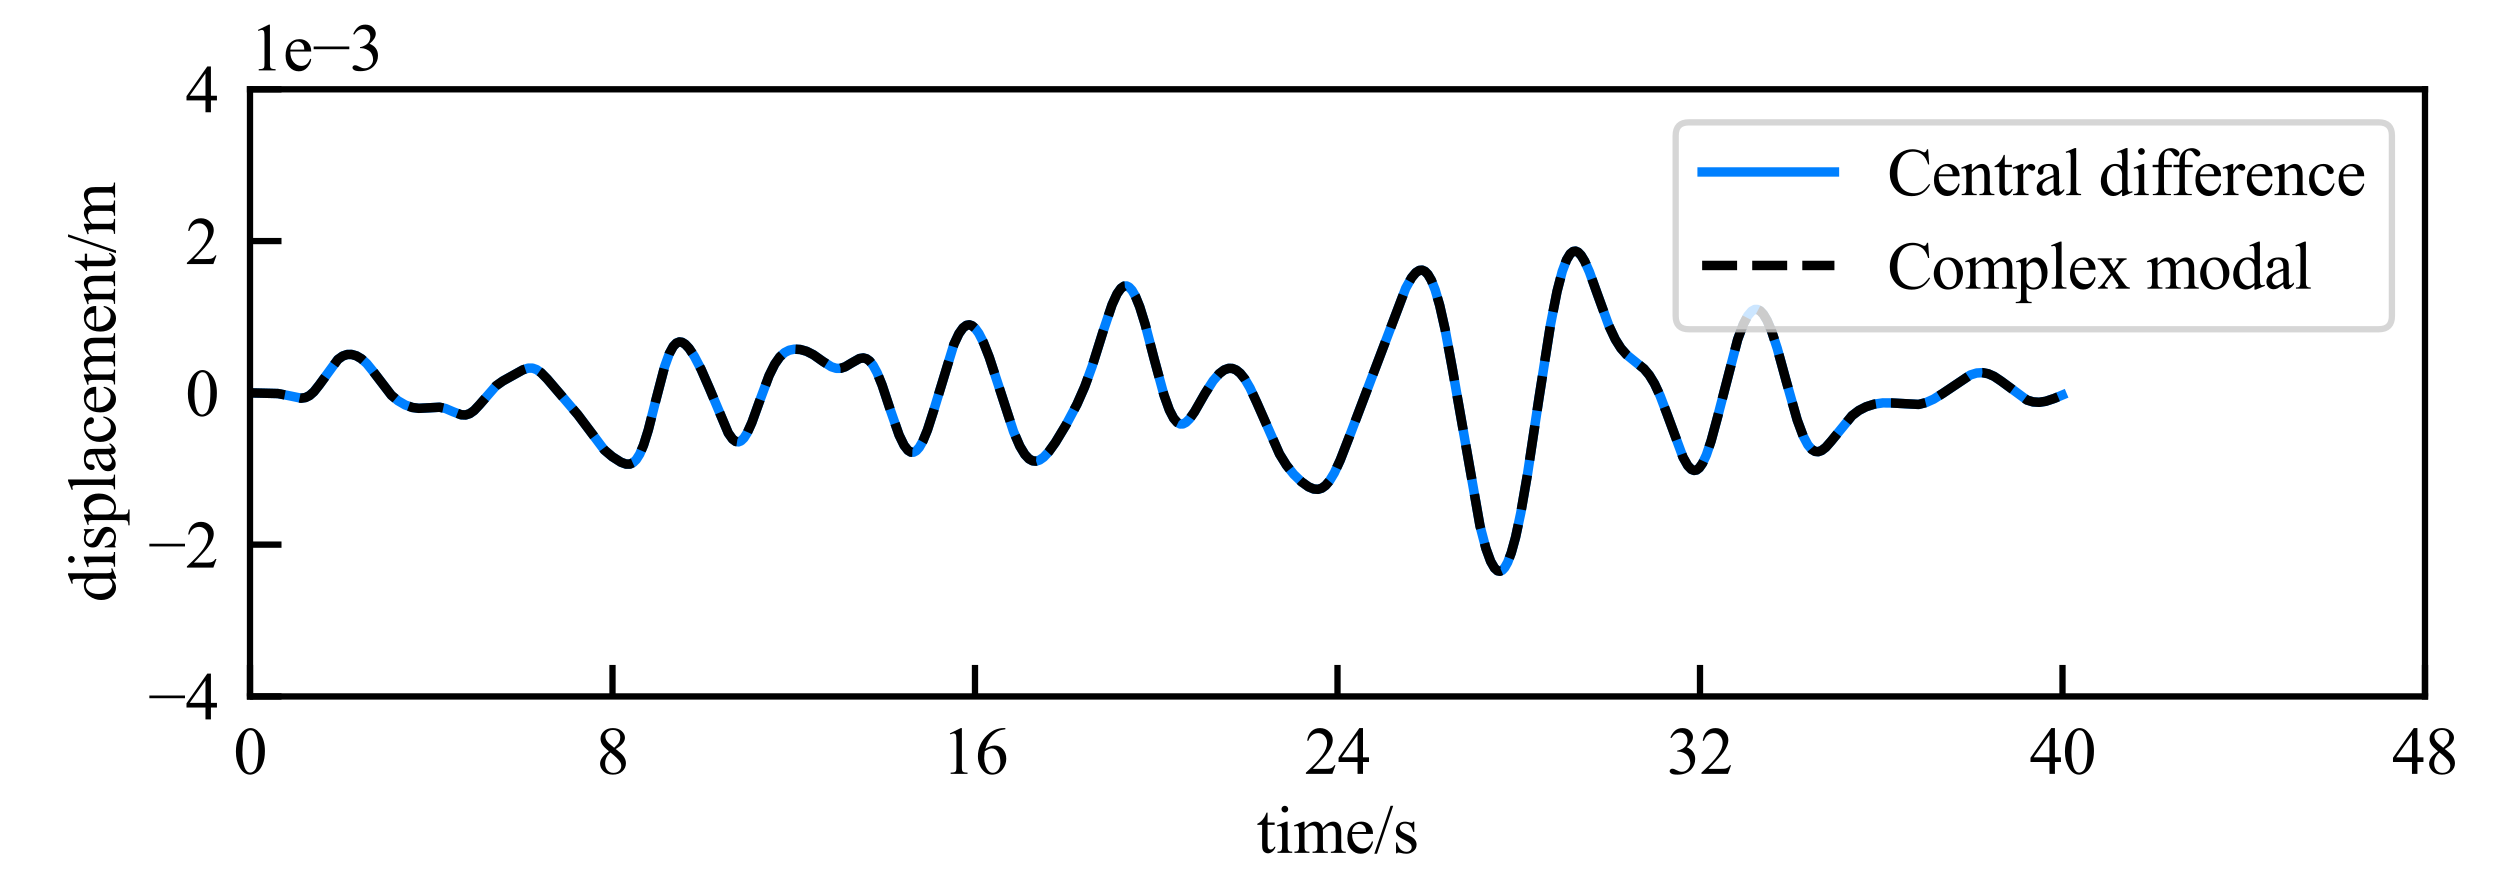 <?xml version="1.0" encoding="utf-8" standalone="no"?>
<!DOCTYPE svg PUBLIC "-//W3C//DTD SVG 1.1//EN"
  "http://www.w3.org/Graphics/SVG/1.1/DTD/svg11.dtd">
<svg xmlns:xlink="http://www.w3.org/1999/xlink" width="396.85pt" height="141.732pt" viewBox="0 0 396.85 141.732" xmlns="http://www.w3.org/2000/svg" version="1.1">
 <defs>
  <style type="text/css">*{stroke-linejoin: round; stroke-linecap: butt}</style>
 </defs>
 <g id="figure_1">
  <g id="patch_1">
   <path d="M 0 141.732 
L 396.85 141.732 
L 396.85 0 
L 0 0 
z
" style="fill: #ffffff"/>
  </g>
  <g id="axes_1">
   <g id="patch_2">
    <path d="M 39.685 110.551 
L 384.944 110.551 
L 384.944 14.173 
L 39.685 14.173 
z
" style="fill: #ffffff"/>
   </g>
   <g id="matplotlib.axis_1">
    <g id="xtick_1">
     <g id="line2d_1">
      <defs>
       <path id="m314d709012" d="M 0 0 
L 0 -5 
" style="stroke: #000000"/>
      </defs>
      <g>
       <use xlink:href="#m314d709012" x="39.685" y="110.551" style="stroke: #000000"/>
      </g>
     </g>
     <g id="text_1">
      <!-- 0 -->
      <g transform="translate(37.06 122.842) scale(0.105 -0.105)">
       <defs>
        <path id="TimesNewRomanPSMT-30" d="M 231 2094 
Q 231 2819 450 3342 
Q 669 3866 1031 4122 
Q 1313 4325 1613 4325 
Q 2100 4325 2488 3828 
Q 2972 3213 2972 2159 
Q 2972 1422 2759 906 
Q 2547 391 2217 158 
Q 1888 -75 1581 -75 
Q 975 -75 572 641 
Q 231 1244 231 2094 
z
M 844 2016 
Q 844 1141 1059 588 
Q 1238 122 1591 122 
Q 1759 122 1940 273 
Q 2122 425 2216 781 
Q 2359 1319 2359 2297 
Q 2359 3022 2209 3506 
Q 2097 3866 1919 4016 
Q 1791 4119 1609 4119 
Q 1397 4119 1231 3928 
Q 1006 3669 925 3112 
Q 844 2556 844 2016 
z
" transform="scale(0.016)"/>
       </defs>
       <use xlink:href="#TimesNewRomanPSMT-30"/>
      </g>
     </g>
    </g>
    <g id="xtick_2">
     <g id="line2d_2">
      <g>
       <use xlink:href="#m314d709012" x="97.228" y="110.551" style="stroke: #000000"/>
      </g>
     </g>
     <g id="text_2">
      <!-- 8 -->
      <g transform="translate(94.603 122.842) scale(0.105 -0.105)">
       <defs>
        <path id="TimesNewRomanPSMT-38" d="M 1228 2134 
Q 725 2547 579 2797 
Q 434 3047 434 3316 
Q 434 3728 753 4026 
Q 1072 4325 1600 4325 
Q 2113 4325 2425 4047 
Q 2738 3769 2738 3413 
Q 2738 3175 2569 2928 
Q 2400 2681 1866 2347 
Q 2416 1922 2594 1678 
Q 2831 1359 2831 1006 
Q 2831 559 2490 242 
Q 2150 -75 1597 -75 
Q 994 -75 656 303 
Q 388 606 388 966 
Q 388 1247 577 1523 
Q 766 1800 1228 2134 
z
M 1719 2469 
Q 2094 2806 2194 3001 
Q 2294 3197 2294 3444 
Q 2294 3772 2109 3958 
Q 1925 4144 1606 4144 
Q 1288 4144 1088 3959 
Q 888 3775 888 3528 
Q 888 3366 970 3203 
Q 1053 3041 1206 2894 
L 1719 2469 
z
M 1375 2016 
Q 1116 1797 991 1539 
Q 866 1281 866 981 
Q 866 578 1086 336 
Q 1306 94 1647 94 
Q 1984 94 2187 284 
Q 2391 475 2391 747 
Q 2391 972 2272 1150 
Q 2050 1481 1375 2016 
z
" transform="scale(0.016)"/>
       </defs>
       <use xlink:href="#TimesNewRomanPSMT-38"/>
      </g>
     </g>
    </g>
    <g id="xtick_3">
     <g id="line2d_3">
      <g>
       <use xlink:href="#m314d709012" x="154.771" y="110.551" style="stroke: #000000"/>
      </g>
     </g>
     <g id="text_3">
      <!-- 16 -->
      <g transform="translate(149.521 122.842) scale(0.105 -0.105)">
       <defs>
        <path id="TimesNewRomanPSMT-31" d="M 750 3822 
L 1781 4325 
L 1884 4325 
L 1884 747 
Q 1884 391 1914 303 
Q 1944 216 2037 169 
Q 2131 122 2419 116 
L 2419 0 
L 825 0 
L 825 116 
Q 1125 122 1212 167 
Q 1300 213 1334 289 
Q 1369 366 1369 747 
L 1369 3034 
Q 1369 3497 1338 3628 
Q 1316 3728 1258 3775 
Q 1200 3822 1119 3822 
Q 1003 3822 797 3725 
L 750 3822 
z
" transform="scale(0.016)"/>
        <path id="TimesNewRomanPSMT-36" d="M 2869 4325 
L 2869 4209 
Q 2456 4169 2195 4045 
Q 1934 3922 1679 3669 
Q 1425 3416 1258 3105 
Q 1091 2794 978 2366 
Q 1428 2675 1881 2675 
Q 2316 2675 2634 2325 
Q 2953 1975 2953 1425 
Q 2953 894 2631 456 
Q 2244 -75 1606 -75 
Q 1172 -75 869 213 
Q 275 772 275 1663 
Q 275 2231 503 2743 
Q 731 3256 1154 3653 
Q 1578 4050 1965 4187 
Q 2353 4325 2688 4325 
L 2869 4325 
z
M 925 2138 
Q 869 1716 869 1456 
Q 869 1156 980 804 
Q 1091 453 1309 247 
Q 1469 100 1697 100 
Q 1969 100 2183 356 
Q 2397 613 2397 1088 
Q 2397 1622 2184 2012 
Q 1972 2403 1581 2403 
Q 1463 2403 1327 2353 
Q 1191 2303 925 2138 
z
" transform="scale(0.016)"/>
       </defs>
       <use xlink:href="#TimesNewRomanPSMT-31"/>
       <use xlink:href="#TimesNewRomanPSMT-36" x="50"/>
      </g>
     </g>
    </g>
    <g id="xtick_4">
     <g id="line2d_4">
      <g>
       <use xlink:href="#m314d709012" x="212.315" y="110.551" style="stroke: #000000"/>
      </g>
     </g>
     <g id="text_4">
      <!-- 24 -->
      <g transform="translate(207.065 122.842) scale(0.105 -0.105)">
       <defs>
        <path id="TimesNewRomanPSMT-32" d="M 2934 816 
L 2638 0 
L 138 0 
L 138 116 
Q 1241 1122 1691 1759 
Q 2141 2397 2141 2925 
Q 2141 3328 1894 3587 
Q 1647 3847 1303 3847 
Q 991 3847 742 3664 
Q 494 3481 375 3128 
L 259 3128 
Q 338 3706 661 4015 
Q 984 4325 1469 4325 
Q 1984 4325 2329 3994 
Q 2675 3663 2675 3213 
Q 2675 2891 2525 2569 
Q 2294 2063 1775 1497 
Q 997 647 803 472 
L 1909 472 
Q 2247 472 2383 497 
Q 2519 522 2628 598 
Q 2738 675 2819 816 
L 2934 816 
z
" transform="scale(0.016)"/>
        <path id="TimesNewRomanPSMT-34" d="M 2978 1563 
L 2978 1119 
L 2409 1119 
L 2409 0 
L 1894 0 
L 1894 1119 
L 100 1119 
L 100 1519 
L 2066 4325 
L 2409 4325 
L 2409 1563 
L 2978 1563 
z
M 1894 1563 
L 1894 3666 
L 406 1563 
L 1894 1563 
z
" transform="scale(0.016)"/>
       </defs>
       <use xlink:href="#TimesNewRomanPSMT-32"/>
       <use xlink:href="#TimesNewRomanPSMT-34" x="50"/>
      </g>
     </g>
    </g>
    <g id="xtick_5">
     <g id="line2d_5">
      <g>
       <use xlink:href="#m314d709012" x="269.858" y="110.551" style="stroke: #000000"/>
      </g>
     </g>
     <g id="text_5">
      <!-- 32 -->
      <g transform="translate(264.608 122.842) scale(0.105 -0.105)">
       <defs>
        <path id="TimesNewRomanPSMT-33" d="M 325 3431 
Q 506 3859 782 4092 
Q 1059 4325 1472 4325 
Q 1981 4325 2253 3994 
Q 2459 3747 2459 3466 
Q 2459 3003 1878 2509 
Q 2269 2356 2469 2072 
Q 2669 1788 2669 1403 
Q 2669 853 2319 450 
Q 1863 -75 997 -75 
Q 569 -75 414 31 
Q 259 138 259 259 
Q 259 350 332 419 
Q 406 488 509 488 
Q 588 488 669 463 
Q 722 447 909 348 
Q 1097 250 1169 231 
Q 1284 197 1416 197 
Q 1734 197 1970 444 
Q 2206 691 2206 1028 
Q 2206 1275 2097 1509 
Q 2016 1684 1919 1775 
Q 1784 1900 1550 2001 
Q 1316 2103 1072 2103 
L 972 2103 
L 972 2197 
Q 1219 2228 1467 2375 
Q 1716 2522 1828 2728 
Q 1941 2934 1941 3181 
Q 1941 3503 1739 3701 
Q 1538 3900 1238 3900 
Q 753 3900 428 3381 
L 325 3431 
z
" transform="scale(0.016)"/>
       </defs>
       <use xlink:href="#TimesNewRomanPSMT-33"/>
       <use xlink:href="#TimesNewRomanPSMT-32" x="50"/>
      </g>
     </g>
    </g>
    <g id="xtick_6">
     <g id="line2d_6">
      <g>
       <use xlink:href="#m314d709012" x="327.401" y="110.551" style="stroke: #000000"/>
      </g>
     </g>
     <g id="text_6">
      <!-- 40 -->
      <g transform="translate(322.151 122.842) scale(0.105 -0.105)">
       <use xlink:href="#TimesNewRomanPSMT-34"/>
       <use xlink:href="#TimesNewRomanPSMT-30" x="50"/>
      </g>
     </g>
    </g>
    <g id="xtick_7">
     <g id="line2d_7">
      <g>
       <use xlink:href="#m314d709012" x="384.944" y="110.551" style="stroke: #000000"/>
      </g>
     </g>
     <g id="text_7">
      <!-- 48 -->
      <g transform="translate(379.694 122.842) scale(0.105 -0.105)">
       <use xlink:href="#TimesNewRomanPSMT-34"/>
       <use xlink:href="#TimesNewRomanPSMT-38" x="50"/>
      </g>
     </g>
    </g>
    <g id="text_8">
     <!-- time/s -->
     <g transform="translate(199.482 135.379) scale(0.105 -0.105)">
      <defs>
       <path id="TimesNewRomanPSMT-74" d="M 1031 3803 
L 1031 2863 
L 1700 2863 
L 1700 2644 
L 1031 2644 
L 1031 788 
Q 1031 509 1111 412 
Q 1191 316 1316 316 
Q 1419 316 1516 380 
Q 1613 444 1666 569 
L 1788 569 
Q 1678 263 1478 108 
Q 1278 -47 1066 -47 
Q 922 -47 784 33 
Q 647 113 581 261 
Q 516 409 516 719 
L 516 2644 
L 63 2644 
L 63 2747 
Q 234 2816 414 2980 
Q 594 3144 734 3369 
Q 806 3488 934 3803 
L 1031 3803 
z
" transform="scale(0.016)"/>
       <path id="TimesNewRomanPSMT-69" d="M 928 4444 
Q 1059 4444 1151 4351 
Q 1244 4259 1244 4128 
Q 1244 3997 1151 3903 
Q 1059 3809 928 3809 
Q 797 3809 703 3903 
Q 609 3997 609 4128 
Q 609 4259 701 4351 
Q 794 4444 928 4444 
z
M 1188 2947 
L 1188 647 
Q 1188 378 1227 289 
Q 1266 200 1342 156 
Q 1419 113 1622 113 
L 1622 0 
L 231 0 
L 231 113 
Q 441 113 512 153 
Q 584 194 626 287 
Q 669 381 669 647 
L 669 1750 
Q 669 2216 641 2353 
Q 619 2453 572 2492 
Q 525 2531 444 2531 
Q 356 2531 231 2484 
L 188 2597 
L 1050 2947 
L 1188 2947 
z
" transform="scale(0.016)"/>
       <path id="TimesNewRomanPSMT-6d" d="M 1050 2338 
Q 1363 2650 1419 2697 
Q 1559 2816 1721 2881 
Q 1884 2947 2044 2947 
Q 2313 2947 2506 2790 
Q 2700 2634 2766 2338 
Q 3088 2713 3309 2830 
Q 3531 2947 3766 2947 
Q 3994 2947 4170 2830 
Q 4347 2713 4450 2447 
Q 4519 2266 4519 1878 
L 4519 647 
Q 4519 378 4559 278 
Q 4591 209 4675 161 
Q 4759 113 4950 113 
L 4950 0 
L 3538 0 
L 3538 113 
L 3597 113 
Q 3781 113 3884 184 
Q 3956 234 3988 344 
Q 4000 397 4000 647 
L 4000 1878 
Q 4000 2228 3916 2372 
Q 3794 2572 3525 2572 
Q 3359 2572 3192 2489 
Q 3025 2406 2788 2181 
L 2781 2147 
L 2788 2013 
L 2788 647 
Q 2788 353 2820 281 
Q 2853 209 2943 161 
Q 3034 113 3253 113 
L 3253 0 
L 1806 0 
L 1806 113 
Q 2044 113 2133 169 
Q 2222 225 2256 338 
Q 2272 391 2272 647 
L 2272 1878 
Q 2272 2228 2169 2381 
Q 2031 2581 1784 2581 
Q 1616 2581 1450 2491 
Q 1191 2353 1050 2181 
L 1050 647 
Q 1050 366 1089 281 
Q 1128 197 1204 155 
Q 1281 113 1516 113 
L 1516 0 
L 100 0 
L 100 113 
Q 297 113 375 155 
Q 453 197 493 289 
Q 534 381 534 647 
L 534 1741 
Q 534 2213 506 2350 
Q 484 2453 437 2492 
Q 391 2531 309 2531 
Q 222 2531 100 2484 
L 53 2597 
L 916 2947 
L 1050 2947 
L 1050 2338 
z
" transform="scale(0.016)"/>
       <path id="TimesNewRomanPSMT-65" d="M 681 1784 
Q 678 1147 991 784 
Q 1303 422 1725 422 
Q 2006 422 2214 576 
Q 2422 731 2563 1106 
L 2659 1044 
Q 2594 616 2278 264 
Q 1963 -88 1488 -88 
Q 972 -88 605 314 
Q 238 716 238 1394 
Q 238 2128 614 2539 
Q 991 2950 1559 2950 
Q 2041 2950 2350 2633 
Q 2659 2316 2659 1784 
L 681 1784 
z
M 681 1966 
L 2006 1966 
Q 1991 2241 1941 2353 
Q 1863 2528 1708 2628 
Q 1553 2728 1384 2728 
Q 1125 2728 920 2526 
Q 716 2325 681 1966 
z
" transform="scale(0.016)"/>
       <path id="TimesNewRomanPSMT-2f" d="M 1794 4444 
L 259 -88 
L 9 -88 
L 1544 4444 
L 1794 4444 
z
" transform="scale(0.016)"/>
       <path id="TimesNewRomanPSMT-73" d="M 2050 2947 
L 2050 1972 
L 1947 1972 
Q 1828 2431 1642 2597 
Q 1456 2763 1169 2763 
Q 950 2763 815 2647 
Q 681 2531 681 2391 
Q 681 2216 781 2091 
Q 878 1963 1175 1819 
L 1631 1597 
Q 2266 1288 2266 781 
Q 2266 391 1970 151 
Q 1675 -88 1309 -88 
Q 1047 -88 709 6 
Q 606 38 541 38 
Q 469 38 428 -44 
L 325 -44 
L 325 978 
L 428 978 
Q 516 541 762 319 
Q 1009 97 1316 97 
Q 1531 97 1667 223 
Q 1803 350 1803 528 
Q 1803 744 1651 891 
Q 1500 1038 1047 1263 
Q 594 1488 453 1669 
Q 313 1847 313 2119 
Q 313 2472 555 2709 
Q 797 2947 1181 2947 
Q 1350 2947 1591 2875 
Q 1750 2828 1803 2828 
Q 1853 2828 1881 2850 
Q 1909 2872 1947 2947 
L 2050 2947 
z
" transform="scale(0.016)"/>
      </defs>
      <use xlink:href="#TimesNewRomanPSMT-74"/>
      <use xlink:href="#TimesNewRomanPSMT-69" x="27.783"/>
      <use xlink:href="#TimesNewRomanPSMT-6d" x="55.566"/>
      <use xlink:href="#TimesNewRomanPSMT-65" x="133.35"/>
      <use xlink:href="#TimesNewRomanPSMT-2f" x="177.734"/>
      <use xlink:href="#TimesNewRomanPSMT-73" x="205.518"/>
     </g>
    </g>
   </g>
   <g id="matplotlib.axis_2">
    <g id="ytick_1">
     <g id="line2d_8">
      <defs>
       <path id="m79fc2694f3" d="M 0 0 
L 5 0 
" style="stroke: #000000"/>
      </defs>
      <g>
       <use xlink:href="#m79fc2694f3" x="39.685" y="110.551" style="stroke: #000000"/>
      </g>
     </g>
     <g id="text_9">
      <!-- −4 -->
      <g transform="translate(23.514 114.196) scale(0.105 -0.105)">
       <defs>
        <path id="TimesNewRomanPSMT-2212" d="M 3484 2000 
L 116 2000 
L 116 2256 
L 3484 2256 
L 3484 2000 
z
" transform="scale(0.016)"/>
       </defs>
       <use xlink:href="#TimesNewRomanPSMT-2212"/>
       <use xlink:href="#TimesNewRomanPSMT-34" x="56.396"/>
      </g>
     </g>
    </g>
    <g id="ytick_2">
     <g id="line2d_9">
      <g>
       <use xlink:href="#m79fc2694f3" x="39.685" y="86.457" style="stroke: #000000"/>
      </g>
     </g>
     <g id="text_10">
      <!-- −2 -->
      <g transform="translate(23.514 90.102) scale(0.105 -0.105)">
       <use xlink:href="#TimesNewRomanPSMT-2212"/>
       <use xlink:href="#TimesNewRomanPSMT-32" x="56.396"/>
      </g>
     </g>
    </g>
    <g id="ytick_3">
     <g id="line2d_10">
      <g>
       <use xlink:href="#m79fc2694f3" x="39.685" y="62.362" style="stroke: #000000"/>
      </g>
     </g>
     <g id="text_11">
      <!-- 0 -->
      <g transform="translate(29.435 66.008) scale(0.105 -0.105)">
       <use xlink:href="#TimesNewRomanPSMT-30"/>
      </g>
     </g>
    </g>
    <g id="ytick_4">
     <g id="line2d_11">
      <g>
       <use xlink:href="#m79fc2694f3" x="39.685" y="38.268" style="stroke: #000000"/>
      </g>
     </g>
     <g id="text_12">
      <!-- 2 -->
      <g transform="translate(29.435 41.913) scale(0.105 -0.105)">
       <use xlink:href="#TimesNewRomanPSMT-32"/>
      </g>
     </g>
    </g>
    <g id="ytick_5">
     <g id="line2d_12">
      <g>
       <use xlink:href="#m79fc2694f3" x="39.685" y="14.173" style="stroke: #000000"/>
      </g>
     </g>
     <g id="text_13">
      <!-- 4 -->
      <g transform="translate(29.435 17.819) scale(0.105 -0.105)">
       <use xlink:href="#TimesNewRomanPSMT-34"/>
      </g>
     </g>
    </g>
    <g id="text_14">
     <!-- displacement/m -->
     <g transform="translate(18.268 95.604) rotate(-90) scale(0.105 -0.105)">
      <defs>
       <path id="TimesNewRomanPSMT-64" d="M 2222 322 
Q 2013 103 1813 7 
Q 1613 -88 1381 -88 
Q 913 -88 563 304 
Q 213 697 213 1313 
Q 213 1928 600 2439 
Q 988 2950 1597 2950 
Q 1975 2950 2222 2709 
L 2222 3238 
Q 2222 3728 2198 3840 
Q 2175 3953 2125 3993 
Q 2075 4034 2000 4034 
Q 1919 4034 1784 3984 
L 1744 4094 
L 2597 4444 
L 2738 4444 
L 2738 1134 
Q 2738 631 2761 520 
Q 2784 409 2836 365 
Q 2888 322 2956 322 
Q 3041 322 3181 375 
L 3216 266 
L 2366 -88 
L 2222 -88 
L 2222 322 
z
M 2222 541 
L 2222 2016 
Q 2203 2228 2109 2403 
Q 2016 2578 1861 2667 
Q 1706 2756 1559 2756 
Q 1284 2756 1069 2509 
Q 784 2184 784 1559 
Q 784 928 1059 592 
Q 1334 256 1672 256 
Q 1956 256 2222 541 
z
" transform="scale(0.016)"/>
       <path id="TimesNewRomanPSMT-70" d="M -6 2578 
L 875 2934 
L 994 2934 
L 994 2266 
Q 1216 2644 1439 2795 
Q 1663 2947 1909 2947 
Q 2341 2947 2628 2609 
Q 2981 2197 2981 1534 
Q 2981 794 2556 309 
Q 2206 -88 1675 -88 
Q 1444 -88 1275 -22 
Q 1150 25 994 166 
L 994 -706 
Q 994 -1000 1030 -1079 
Q 1066 -1159 1155 -1206 
Q 1244 -1253 1478 -1253 
L 1478 -1369 
L -22 -1369 
L -22 -1253 
L 56 -1253 
Q 228 -1256 350 -1188 
Q 409 -1153 442 -1076 
Q 475 -1000 475 -688 
L 475 2019 
Q 475 2297 450 2372 
Q 425 2447 370 2484 
Q 316 2522 222 2522 
Q 147 2522 31 2478 
L -6 2578 
z
M 994 2081 
L 994 1013 
Q 994 666 1022 556 
Q 1066 375 1236 237 
Q 1406 100 1666 100 
Q 1978 100 2172 344 
Q 2425 663 2425 1241 
Q 2425 1897 2138 2250 
Q 1938 2494 1663 2494 
Q 1513 2494 1366 2419 
Q 1253 2363 994 2081 
z
" transform="scale(0.016)"/>
       <path id="TimesNewRomanPSMT-6c" d="M 1184 4444 
L 1184 647 
Q 1184 378 1223 290 
Q 1263 203 1344 158 
Q 1425 113 1647 113 
L 1647 0 
L 244 0 
L 244 113 
Q 441 113 512 153 
Q 584 194 625 287 
Q 666 381 666 647 
L 666 3247 
Q 666 3731 644 3842 
Q 622 3953 573 3993 
Q 525 4034 450 4034 
Q 369 4034 244 3984 
L 191 4094 
L 1044 4444 
L 1184 4444 
z
" transform="scale(0.016)"/>
       <path id="TimesNewRomanPSMT-61" d="M 1822 413 
Q 1381 72 1269 19 
Q 1100 -59 909 -59 
Q 613 -59 420 144 
Q 228 347 228 678 
Q 228 888 322 1041 
Q 450 1253 767 1440 
Q 1084 1628 1822 1897 
L 1822 2009 
Q 1822 2438 1686 2597 
Q 1550 2756 1291 2756 
Q 1094 2756 978 2650 
Q 859 2544 859 2406 
L 866 2225 
Q 866 2081 792 2003 
Q 719 1925 600 1925 
Q 484 1925 411 2006 
Q 338 2088 338 2228 
Q 338 2497 613 2722 
Q 888 2947 1384 2947 
Q 1766 2947 2009 2819 
Q 2194 2722 2281 2516 
Q 2338 2381 2338 1966 
L 2338 994 
Q 2338 584 2353 492 
Q 2369 400 2405 369 
Q 2441 338 2488 338 
Q 2538 338 2575 359 
Q 2641 400 2828 588 
L 2828 413 
Q 2478 -56 2159 -56 
Q 2006 -56 1915 50 
Q 1825 156 1822 413 
z
M 1822 616 
L 1822 1706 
Q 1350 1519 1213 1441 
Q 966 1303 859 1153 
Q 753 1003 753 825 
Q 753 600 887 451 
Q 1022 303 1197 303 
Q 1434 303 1822 616 
z
" transform="scale(0.016)"/>
       <path id="TimesNewRomanPSMT-63" d="M 2631 1088 
Q 2516 522 2178 217 
Q 1841 -88 1431 -88 
Q 944 -88 581 321 
Q 219 731 219 1428 
Q 219 2103 620 2525 
Q 1022 2947 1584 2947 
Q 2006 2947 2278 2723 
Q 2550 2500 2550 2259 
Q 2550 2141 2473 2067 
Q 2397 1994 2259 1994 
Q 2075 1994 1981 2113 
Q 1928 2178 1911 2362 
Q 1894 2547 1784 2644 
Q 1675 2738 1481 2738 
Q 1169 2738 978 2506 
Q 725 2200 725 1697 
Q 725 1184 976 792 
Q 1228 400 1656 400 
Q 1963 400 2206 609 
Q 2378 753 2541 1131 
L 2631 1088 
z
" transform="scale(0.016)"/>
       <path id="TimesNewRomanPSMT-6e" d="M 1034 2341 
Q 1538 2947 1994 2947 
Q 2228 2947 2397 2830 
Q 2566 2713 2666 2444 
Q 2734 2256 2734 1869 
L 2734 647 
Q 2734 375 2778 278 
Q 2813 200 2889 156 
Q 2966 113 3172 113 
L 3172 0 
L 1756 0 
L 1756 113 
L 1816 113 
Q 2016 113 2095 173 
Q 2175 234 2206 353 
Q 2219 400 2219 647 
L 2219 1819 
Q 2219 2209 2117 2386 
Q 2016 2563 1775 2563 
Q 1403 2563 1034 2156 
L 1034 647 
Q 1034 356 1069 288 
Q 1113 197 1189 155 
Q 1266 113 1500 113 
L 1500 0 
L 84 0 
L 84 113 
L 147 113 
Q 366 113 442 223 
Q 519 334 519 647 
L 519 1709 
Q 519 2225 495 2337 
Q 472 2450 423 2490 
Q 375 2531 294 2531 
Q 206 2531 84 2484 
L 38 2597 
L 900 2947 
L 1034 2947 
L 1034 2341 
z
" transform="scale(0.016)"/>
      </defs>
      <use xlink:href="#TimesNewRomanPSMT-64"/>
      <use xlink:href="#TimesNewRomanPSMT-69" x="50"/>
      <use xlink:href="#TimesNewRomanPSMT-73" x="77.783"/>
      <use xlink:href="#TimesNewRomanPSMT-70" x="116.699"/>
      <use xlink:href="#TimesNewRomanPSMT-6c" x="166.699"/>
      <use xlink:href="#TimesNewRomanPSMT-61" x="194.482"/>
      <use xlink:href="#TimesNewRomanPSMT-63" x="238.867"/>
      <use xlink:href="#TimesNewRomanPSMT-65" x="283.252"/>
      <use xlink:href="#TimesNewRomanPSMT-6d" x="327.637"/>
      <use xlink:href="#TimesNewRomanPSMT-65" x="405.42"/>
      <use xlink:href="#TimesNewRomanPSMT-6e" x="449.805"/>
      <use xlink:href="#TimesNewRomanPSMT-74" x="499.805"/>
      <use xlink:href="#TimesNewRomanPSMT-2f" x="527.588"/>
      <use xlink:href="#TimesNewRomanPSMT-6d" x="555.371"/>
     </g>
    </g>
    <g id="text_15">
     <!-- 1e−3 -->
     <g transform="translate(39.685 11.173) scale(0.105 -0.105)">
      <use xlink:href="#TimesNewRomanPSMT-31"/>
      <use xlink:href="#TimesNewRomanPSMT-65" x="50"/>
      <use xlink:href="#TimesNewRomanPSMT-2212" x="94.385"/>
      <use xlink:href="#TimesNewRomanPSMT-33" x="150.781"/>
     </g>
    </g>
   </g>
   <g id="line2d_13">
    <path d="M 39.685 62.362 
L 44.109 62.471 
L 45.619 62.76 
L 47.777 63.205 
L 48.496 63.101 
L 49.144 62.779 
L 49.827 62.177 
L 50.69 61.084 
L 53.603 57.088 
L 54.394 56.516 
L 55.114 56.27 
L 55.833 56.265 
L 56.588 56.488 
L 57.379 56.953 
L 58.207 57.701 
L 59.214 58.939 
L 62.127 62.742 
L 63.17 63.611 
L 64.321 64.281 
L 65.436 64.68 
L 66.479 64.817 
L 67.809 64.75 
L 69.787 64.643 
L 70.722 64.845 
L 71.945 65.369 
L 73.204 65.841 
L 73.923 65.867 
L 74.571 65.655 
L 75.254 65.173 
L 76.117 64.255 
L 78.742 61.241 
L 79.821 60.48 
L 82.986 58.718 
L 83.849 58.435 
L 84.533 58.437 
L 85.18 58.666 
L 85.899 59.173 
L 86.87 60.162 
L 91.726 65.835 
L 95.933 71.432 
L 97.192 72.496 
L 98.559 73.368 
L 99.386 73.67 
L 99.997 73.667 
L 100.501 73.441 
L 101.004 72.955 
L 101.544 72.095 
L 102.155 70.662 
L 102.911 68.259 
L 104.061 63.713 
L 105.5 58.205 
L 106.255 56.11 
L 106.867 54.99 
L 107.37 54.464 
L 107.838 54.278 
L 108.269 54.336 
L 108.773 54.644 
L 109.384 55.3 
L 110.211 56.549 
L 111.29 58.612 
L 112.621 61.66 
L 115.606 68.749 
L 116.289 69.705 
L 116.793 70.079 
L 117.224 70.145 
L 117.62 69.989 
L 118.088 69.54 
L 118.627 68.687 
L 119.346 67.088 
L 120.533 63.787 
L 122.08 59.626 
L 122.979 57.81 
L 123.77 56.679 
L 124.525 55.981 
L 125.28 55.591 
L 126.108 55.426 
L 127.043 55.479 
L 128.05 55.767 
L 129.129 56.318 
L 130.639 57.382 
L 131.97 58.224 
L 132.761 58.473 
L 133.444 58.464 
L 134.164 58.227 
L 135.171 57.625 
L 136.429 56.915 
L 137.041 56.819 
L 137.544 56.951 
L 138.048 57.313 
L 138.587 57.983 
L 139.235 59.173 
L 140.026 61.132 
L 141.321 65.05 
L 142.723 69.071 
L 143.514 70.697 
L 144.126 71.482 
L 144.593 71.769 
L 145.025 71.781 
L 145.457 71.548 
L 145.924 71.025 
L 146.5 70.018 
L 147.219 68.264 
L 148.19 65.245 
L 151.427 54.644 
L 152.218 52.96 
L 152.865 52.051 
L 153.405 51.645 
L 153.872 51.562 
L 154.304 51.704 
L 154.807 52.126 
L 155.383 52.924 
L 156.102 54.335 
L 157.037 56.718 
L 158.404 60.893 
L 160.885 68.503 
L 161.892 70.838 
L 162.684 72.147 
L 163.331 72.834 
L 163.906 73.15 
L 164.446 73.206 
L 165.021 73.029 
L 165.669 72.578 
L 166.46 71.735 
L 167.539 70.229 
L 169.229 67.429 
L 170.955 64.18 
L 172.178 61.408 
L 173.365 58.151 
L 175.091 52.65 
L 176.53 48.363 
L 177.321 46.634 
L 177.932 45.771 
L 178.436 45.421 
L 178.832 45.39 
L 179.227 45.578 
L 179.695 46.079 
L 180.234 47.017 
L 180.918 48.704 
L 181.781 51.483 
L 183.219 57.01 
L 184.766 62.7 
L 185.629 65.101 
L 186.312 66.413 
L 186.888 67.07 
L 187.355 67.304 
L 187.787 67.292 
L 188.254 67.056 
L 188.83 66.496 
L 189.621 65.367 
L 191.275 62.473 
L 192.57 60.444 
L 193.541 59.317 
L 194.332 58.721 
L 195.016 58.476 
L 195.627 58.489 
L 196.238 58.736 
L 196.886 59.263 
L 197.605 60.166 
L 198.432 61.587 
L 199.511 63.918 
L 203.108 72.068 
L 204.223 73.865 
L 205.373 75.304 
L 206.596 76.483 
L 207.711 77.277 
L 208.538 77.623 
L 209.222 77.675 
L 209.833 77.488 
L 210.408 77.076 
L 211.056 76.324 
L 211.811 75.068 
L 212.746 73.044 
L 214.293 69.062 
L 223.14 45.755 
L 224.075 44.081 
L 224.758 43.265 
L 225.298 42.925 
L 225.765 42.884 
L 226.197 43.075 
L 226.664 43.552 
L 227.204 44.471 
L 227.815 46.005 
L 228.535 48.472 
L 229.398 52.297 
L 230.513 58.332 
L 234.936 83.489 
L 235.871 87.055 
L 236.627 89.117 
L 237.238 90.18 
L 237.705 90.6 
L 238.101 90.679 
L 238.461 90.525 
L 238.856 90.105 
L 239.324 89.271 
L 239.899 87.752 
L 240.583 85.278 
L 241.41 81.406 
L 242.489 75.192 
L 244.287 63.256 
L 246.121 51.577 
L 247.164 46.256 
L 247.991 43.076 
L 248.675 41.248 
L 249.25 40.296 
L 249.718 39.916 
L 250.113 39.861 
L 250.509 40.036 
L 250.976 40.517 
L 251.552 41.463 
L 252.307 43.174 
L 253.53 46.587 
L 255.4 51.728 
L 256.407 53.866 
L 257.306 55.289 
L 258.205 56.31 
L 259.32 57.215 
L 260.974 58.548 
L 261.802 59.539 
L 262.629 60.896 
L 263.528 62.822 
L 264.679 65.862 
L 267.16 72.582 
L 267.916 73.919 
L 268.491 74.513 
L 268.923 74.678 
L 269.318 74.604 
L 269.75 74.271 
L 270.253 73.553 
L 270.865 72.228 
L 271.62 69.997 
L 272.663 66.135 
L 275.828 53.911 
L 276.727 51.485 
L 277.446 50.116 
L 278.058 49.395 
L 278.561 49.123 
L 278.993 49.129 
L 279.424 49.355 
L 279.928 49.895 
L 280.503 50.863 
L 281.223 52.559 
L 282.122 55.308 
L 283.56 60.563 
L 285.286 66.668 
L 286.222 69.188 
L 286.977 70.616 
L 287.588 71.338 
L 288.128 71.656 
L 288.631 71.702 
L 289.171 71.512 
L 289.818 71.015 
L 290.681 70.035 
L 293.99 65.981 
L 295.069 65.161 
L 296.22 64.569 
L 297.514 64.157 
L 298.881 63.954 
L 300.32 63.968 
L 304.563 64.199 
L 305.714 63.91 
L 306.937 63.363 
L 308.376 62.463 
L 312.763 59.525 
L 313.77 59.213 
L 314.705 59.156 
L 315.605 59.33 
L 316.54 59.743 
L 317.655 60.489 
L 321.754 63.5 
L 322.726 63.797 
L 323.697 63.86 
L 324.74 63.7 
L 326.106 63.244 
L 327.365 62.715 
L 327.365 62.715 
" clip-path="url(#pd3a2214dc2)" style="fill: none; stroke: #0080ff; stroke-width: 1.5; stroke-linecap: square"/>
   </g>
   <g id="line2d_14">
    <path d="M 39.685 62.362 
L 44.109 62.473 
L 45.619 62.764 
L 47.777 63.214 
L 48.496 63.111 
L 49.144 62.79 
L 49.827 62.188 
L 50.69 61.096 
L 53.639 57.064 
L 54.394 56.523 
L 55.114 56.275 
L 55.833 56.269 
L 56.588 56.491 
L 57.379 56.954 
L 58.207 57.701 
L 59.214 58.939 
L 62.127 62.741 
L 63.17 63.61 
L 64.321 64.281 
L 65.436 64.68 
L 66.479 64.818 
L 67.809 64.751 
L 69.787 64.644 
L 70.722 64.845 
L 71.945 65.369 
L 73.204 65.841 
L 73.923 65.867 
L 74.571 65.655 
L 75.254 65.173 
L 76.117 64.254 
L 78.742 61.241 
L 79.821 60.48 
L 82.986 58.718 
L 83.849 58.435 
L 84.533 58.437 
L 85.18 58.666 
L 85.899 59.173 
L 86.87 60.162 
L 91.726 65.835 
L 95.933 71.432 
L 97.192 72.496 
L 98.559 73.368 
L 99.386 73.67 
L 99.997 73.666 
L 100.501 73.441 
L 101.004 72.955 
L 101.544 72.094 
L 102.155 70.662 
L 102.911 68.259 
L 104.061 63.714 
L 105.5 58.206 
L 106.255 56.111 
L 106.867 54.991 
L 107.37 54.465 
L 107.838 54.278 
L 108.269 54.336 
L 108.773 54.645 
L 109.384 55.3 
L 110.211 56.549 
L 111.29 58.612 
L 112.621 61.659 
L 115.606 68.748 
L 116.289 69.705 
L 116.793 70.078 
L 117.224 70.144 
L 117.62 69.989 
L 118.088 69.539 
L 118.627 68.687 
L 119.346 67.088 
L 120.533 63.788 
L 122.08 59.627 
L 122.979 57.81 
L 123.77 56.679 
L 124.525 55.981 
L 125.28 55.591 
L 126.108 55.426 
L 127.043 55.479 
L 128.05 55.766 
L 129.129 56.318 
L 130.639 57.382 
L 131.97 58.223 
L 132.761 58.473 
L 133.444 58.464 
L 134.164 58.227 
L 135.171 57.625 
L 136.429 56.916 
L 137.041 56.819 
L 137.544 56.951 
L 138.048 57.314 
L 138.587 57.984 
L 139.235 59.173 
L 140.026 61.132 
L 141.321 65.049 
L 142.723 69.07 
L 143.514 70.696 
L 144.126 71.481 
L 144.593 71.768 
L 145.025 71.78 
L 145.457 71.547 
L 145.924 71.024 
L 146.5 70.017 
L 147.219 68.264 
L 148.19 65.245 
L 151.427 54.644 
L 152.218 52.961 
L 152.865 52.051 
L 153.405 51.646 
L 153.872 51.562 
L 154.304 51.704 
L 154.807 52.127 
L 155.383 52.924 
L 156.102 54.335 
L 157.037 56.718 
L 158.404 60.893 
L 160.885 68.503 
L 161.892 70.837 
L 162.684 72.147 
L 163.331 72.834 
L 163.906 73.15 
L 164.446 73.206 
L 165.021 73.029 
L 165.669 72.578 
L 166.46 71.736 
L 167.539 70.229 
L 169.229 67.43 
L 170.955 64.18 
L 172.178 61.408 
L 173.365 58.151 
L 175.091 52.65 
L 176.53 48.364 
L 177.321 46.634 
L 177.932 45.771 
L 178.436 45.421 
L 178.832 45.39 
L 179.227 45.578 
L 179.695 46.079 
L 180.234 47.017 
L 180.918 48.704 
L 181.781 51.483 
L 183.219 57.01 
L 184.766 62.699 
L 185.629 65.101 
L 186.312 66.412 
L 186.888 67.07 
L 187.355 67.303 
L 187.787 67.292 
L 188.254 67.056 
L 188.83 66.496 
L 189.621 65.367 
L 191.275 62.474 
L 192.57 60.444 
L 193.541 59.317 
L 194.332 58.721 
L 195.016 58.476 
L 195.627 58.489 
L 196.238 58.736 
L 196.886 59.263 
L 197.605 60.166 
L 198.432 61.587 
L 199.511 63.918 
L 203.108 72.068 
L 204.223 73.865 
L 205.373 75.304 
L 206.596 76.483 
L 207.711 77.277 
L 208.538 77.623 
L 209.222 77.675 
L 209.833 77.487 
L 210.408 77.076 
L 211.056 76.323 
L 211.811 75.068 
L 212.746 73.044 
L 214.293 69.062 
L 223.14 45.755 
L 224.075 44.081 
L 224.758 43.265 
L 225.298 42.926 
L 225.765 42.884 
L 226.197 43.076 
L 226.664 43.553 
L 227.204 44.471 
L 227.815 46.005 
L 228.535 48.472 
L 229.398 52.298 
L 230.513 58.332 
L 234.936 83.489 
L 235.871 87.055 
L 236.627 89.117 
L 237.238 90.18 
L 237.705 90.6 
L 238.101 90.678 
L 238.461 90.524 
L 238.856 90.104 
L 239.324 89.271 
L 239.899 87.752 
L 240.583 85.278 
L 241.41 81.406 
L 242.489 75.192 
L 244.287 63.256 
L 246.121 51.577 
L 247.164 46.257 
L 247.991 43.077 
L 248.675 41.248 
L 249.25 40.296 
L 249.718 39.917 
L 250.113 39.861 
L 250.509 40.037 
L 250.976 40.517 
L 251.552 41.463 
L 252.307 43.174 
L 253.53 46.586 
L 255.4 51.728 
L 256.407 53.866 
L 257.306 55.289 
L 258.205 56.31 
L 259.32 57.215 
L 260.974 58.548 
L 261.802 59.539 
L 262.629 60.896 
L 263.528 62.822 
L 264.679 65.862 
L 267.16 72.581 
L 267.916 73.919 
L 268.491 74.512 
L 268.923 74.678 
L 269.318 74.604 
L 269.75 74.271 
L 270.253 73.552 
L 270.865 72.228 
L 271.62 69.997 
L 272.663 66.135 
L 275.828 53.911 
L 276.727 51.486 
L 277.446 50.116 
L 278.058 49.395 
L 278.561 49.124 
L 278.993 49.129 
L 279.424 49.355 
L 279.928 49.895 
L 280.503 50.863 
L 281.223 52.559 
L 282.122 55.308 
L 283.56 60.563 
L 285.286 66.668 
L 286.222 69.187 
L 286.977 70.615 
L 287.588 71.338 
L 288.128 71.656 
L 288.631 71.702 
L 289.171 71.512 
L 289.818 71.015 
L 290.681 70.035 
L 293.99 65.981 
L 295.069 65.161 
L 296.22 64.569 
L 297.514 64.157 
L 298.881 63.954 
L 300.32 63.968 
L 304.563 64.199 
L 305.714 63.91 
L 306.937 63.363 
L 308.376 62.463 
L 312.763 59.525 
L 313.77 59.213 
L 314.705 59.156 
L 315.605 59.33 
L 316.54 59.743 
L 317.655 60.489 
L 321.754 63.5 
L 322.726 63.796 
L 323.697 63.86 
L 324.74 63.7 
L 326.106 63.244 
L 327.365 62.715 
L 327.365 62.715 
" clip-path="url(#pd3a2214dc2)" style="fill: none; stroke-dasharray: 5.55,2.4; stroke-dashoffset: 0; stroke: #000000; stroke-width: 1.5"/>
   </g>
   <g id="patch_3">
    <path d="M 39.685 110.551 
L 39.685 14.173 
" style="fill: none; stroke: #000000; stroke-linejoin: miter; stroke-linecap: square"/>
   </g>
   <g id="patch_4">
    <path d="M 384.944 110.551 
L 384.944 14.173 
" style="fill: none; stroke: #000000; stroke-linejoin: miter; stroke-linecap: square"/>
   </g>
   <g id="patch_5">
    <path d="M 39.685 110.551 
L 384.944 110.551 
" style="fill: none; stroke: #000000; stroke-linejoin: miter; stroke-linecap: square"/>
   </g>
   <g id="patch_6">
    <path d="M 39.685 14.173 
L 384.944 14.173 
" style="fill: none; stroke: #000000; stroke-linejoin: miter; stroke-linecap: square"/>
   </g>
   <g id="legend_1">
    <g id="patch_7">
     <path d="M 268.097 52.265 
L 377.594 52.265 
Q 379.694 52.265 379.694 50.165 
L 379.694 21.523 
Q 379.694 19.423 377.594 19.423 
L 268.097 19.423 
Q 265.997 19.423 265.997 21.523 
L 265.997 50.165 
Q 265.997 52.265 268.097 52.265 
z
" style="fill: #ffffff; opacity: 0.8; stroke: #cccccc; stroke-linejoin: miter"/>
    </g>
    <g id="line2d_15">
     <path d="M 270.197 27.298 
L 280.697 27.298 
L 291.197 27.298 
" style="fill: none; stroke: #0080ff; stroke-width: 1.5; stroke-linecap: square"/>
    </g>
    <g id="text_16">
     <!-- Central difference -->
     <g transform="translate(299.597 30.973) scale(0.105 -0.105)">
      <defs>
       <path id="TimesNewRomanPSMT-43" d="M 3853 4334 
L 3950 2894 
L 3853 2894 
Q 3659 3541 3300 3825 
Q 2941 4109 2438 4109 
Q 2016 4109 1675 3895 
Q 1334 3681 1139 3212 
Q 944 2744 944 2047 
Q 944 1472 1128 1050 
Q 1313 628 1683 403 
Q 2053 178 2528 178 
Q 2941 178 3256 354 
Q 3572 531 3950 1056 
L 4047 994 
Q 3728 428 3303 165 
Q 2878 -97 2294 -97 
Q 1241 -97 663 684 
Q 231 1266 231 2053 
Q 231 2688 515 3219 
Q 800 3750 1298 4042 
Q 1797 4334 2388 4334 
Q 2847 4334 3294 4109 
Q 3425 4041 3481 4041 
Q 3566 4041 3628 4100 
Q 3709 4184 3744 4334 
L 3853 4334 
z
" transform="scale(0.016)"/>
       <path id="TimesNewRomanPSMT-72" d="M 1038 2947 
L 1038 2303 
Q 1397 2947 1775 2947 
Q 1947 2947 2059 2842 
Q 2172 2738 2172 2600 
Q 2172 2478 2090 2393 
Q 2009 2309 1897 2309 
Q 1788 2309 1652 2417 
Q 1516 2525 1450 2525 
Q 1394 2525 1328 2463 
Q 1188 2334 1038 2041 
L 1038 669 
Q 1038 431 1097 309 
Q 1138 225 1241 169 
Q 1344 113 1538 113 
L 1538 0 
L 72 0 
L 72 113 
Q 291 113 397 181 
Q 475 231 506 341 
Q 522 394 522 644 
L 522 1753 
Q 522 2253 501 2348 
Q 481 2444 426 2487 
Q 372 2531 291 2531 
Q 194 2531 72 2484 
L 41 2597 
L 906 2947 
L 1038 2947 
z
" transform="scale(0.016)"/>
       <path id="TimesNewRomanPSMT-20" transform="scale(0.016)"/>
       <path id="TimesNewRomanPSMT-66" d="M 1319 2638 
L 1319 756 
Q 1319 356 1406 250 
Q 1522 113 1716 113 
L 1975 113 
L 1975 0 
L 266 0 
L 266 113 
L 394 113 
Q 519 113 622 175 
Q 725 238 764 344 
Q 803 450 803 756 
L 803 2638 
L 247 2638 
L 247 2863 
L 803 2863 
L 803 3050 
Q 803 3478 940 3775 
Q 1078 4072 1361 4255 
Q 1644 4438 1997 4438 
Q 2325 4438 2600 4225 
Q 2781 4084 2781 3909 
Q 2781 3816 2700 3733 
Q 2619 3650 2525 3650 
Q 2453 3650 2373 3701 
Q 2294 3753 2178 3923 
Q 2063 4094 1966 4153 
Q 1869 4213 1750 4213 
Q 1606 4213 1506 4136 
Q 1406 4059 1362 3898 
Q 1319 3738 1319 3069 
L 1319 2863 
L 2056 2863 
L 2056 2638 
L 1319 2638 
z
" transform="scale(0.016)"/>
      </defs>
      <use xlink:href="#TimesNewRomanPSMT-43"/>
      <use xlink:href="#TimesNewRomanPSMT-65" x="66.699"/>
      <use xlink:href="#TimesNewRomanPSMT-6e" x="111.084"/>
      <use xlink:href="#TimesNewRomanPSMT-74" x="161.084"/>
      <use xlink:href="#TimesNewRomanPSMT-72" x="188.867"/>
      <use xlink:href="#TimesNewRomanPSMT-61" x="222.168"/>
      <use xlink:href="#TimesNewRomanPSMT-6c" x="266.553"/>
      <use xlink:href="#TimesNewRomanPSMT-20" x="294.336"/>
      <use xlink:href="#TimesNewRomanPSMT-64" x="319.336"/>
      <use xlink:href="#TimesNewRomanPSMT-69" x="369.336"/>
      <use xlink:href="#TimesNewRomanPSMT-66" x="397.119"/>
      <use xlink:href="#TimesNewRomanPSMT-66" x="428.67"/>
      <use xlink:href="#TimesNewRomanPSMT-65" x="461.971"/>
      <use xlink:href="#TimesNewRomanPSMT-72" x="506.355"/>
      <use xlink:href="#TimesNewRomanPSMT-65" x="539.656"/>
      <use xlink:href="#TimesNewRomanPSMT-6e" x="584.041"/>
      <use xlink:href="#TimesNewRomanPSMT-63" x="634.041"/>
      <use xlink:href="#TimesNewRomanPSMT-65" x="678.426"/>
     </g>
    </g>
    <g id="line2d_16">
     <path d="M 270.197 42.144 
L 280.697 42.144 
L 291.197 42.144 
" style="fill: none; stroke-dasharray: 5.55,2.4; stroke-dashoffset: 0; stroke: #000000; stroke-width: 1.5"/>
    </g>
    <g id="text_17">
     <!-- Complex modal -->
     <g transform="translate(299.597 45.819) scale(0.105 -0.105)">
      <defs>
       <path id="TimesNewRomanPSMT-6f" d="M 1600 2947 
Q 2250 2947 2644 2453 
Q 2978 2031 2978 1484 
Q 2978 1100 2793 706 
Q 2609 313 2286 112 
Q 1963 -88 1566 -88 
Q 919 -88 538 428 
Q 216 863 216 1403 
Q 216 1797 411 2186 
Q 606 2575 925 2761 
Q 1244 2947 1600 2947 
z
M 1503 2744 
Q 1338 2744 1170 2645 
Q 1003 2547 900 2300 
Q 797 2053 797 1666 
Q 797 1041 1045 587 
Q 1294 134 1700 134 
Q 2003 134 2200 384 
Q 2397 634 2397 1244 
Q 2397 2006 2069 2444 
Q 1847 2744 1503 2744 
z
" transform="scale(0.016)"/>
       <path id="TimesNewRomanPSMT-78" d="M 84 2863 
L 1431 2863 
L 1431 2747 
Q 1303 2747 1251 2703 
Q 1200 2659 1200 2588 
Q 1200 2513 1309 2356 
Q 1344 2306 1413 2200 
L 1616 1875 
L 1850 2200 
Q 2075 2509 2075 2591 
Q 2075 2656 2022 2701 
Q 1969 2747 1850 2747 
L 1850 2863 
L 2819 2863 
L 2819 2747 
Q 2666 2738 2553 2663 
Q 2400 2556 2134 2200 
L 1744 1678 
L 2456 653 
Q 2719 275 2831 198 
Q 2944 122 3122 113 
L 3122 0 
L 1772 0 
L 1772 113 
Q 1913 113 1991 175 
Q 2050 219 2050 291 
Q 2050 363 1850 653 
L 1431 1266 
L 972 653 
Q 759 369 759 316 
Q 759 241 829 180 
Q 900 119 1041 113 
L 1041 0 
L 106 0 
L 106 113 
Q 219 128 303 191 
Q 422 281 703 653 
L 1303 1450 
L 759 2238 
Q 528 2575 401 2661 
Q 275 2747 84 2747 
L 84 2863 
z
" transform="scale(0.016)"/>
      </defs>
      <use xlink:href="#TimesNewRomanPSMT-43"/>
      <use xlink:href="#TimesNewRomanPSMT-6f" x="66.699"/>
      <use xlink:href="#TimesNewRomanPSMT-6d" x="116.699"/>
      <use xlink:href="#TimesNewRomanPSMT-70" x="194.482"/>
      <use xlink:href="#TimesNewRomanPSMT-6c" x="244.482"/>
      <use xlink:href="#TimesNewRomanPSMT-65" x="272.266"/>
      <use xlink:href="#TimesNewRomanPSMT-78" x="316.65"/>
      <use xlink:href="#TimesNewRomanPSMT-20" x="366.65"/>
      <use xlink:href="#TimesNewRomanPSMT-6d" x="391.65"/>
      <use xlink:href="#TimesNewRomanPSMT-6f" x="469.434"/>
      <use xlink:href="#TimesNewRomanPSMT-64" x="519.434"/>
      <use xlink:href="#TimesNewRomanPSMT-61" x="569.434"/>
      <use xlink:href="#TimesNewRomanPSMT-6c" x="613.818"/>
     </g>
    </g>
   </g>
  </g>
 </g>
 <defs>
  <clipPath id="pd3a2214dc2">
   <rect x="39.685" y="14.173" width="345.259" height="96.378"/>
  </clipPath>
 </defs>
</svg>
